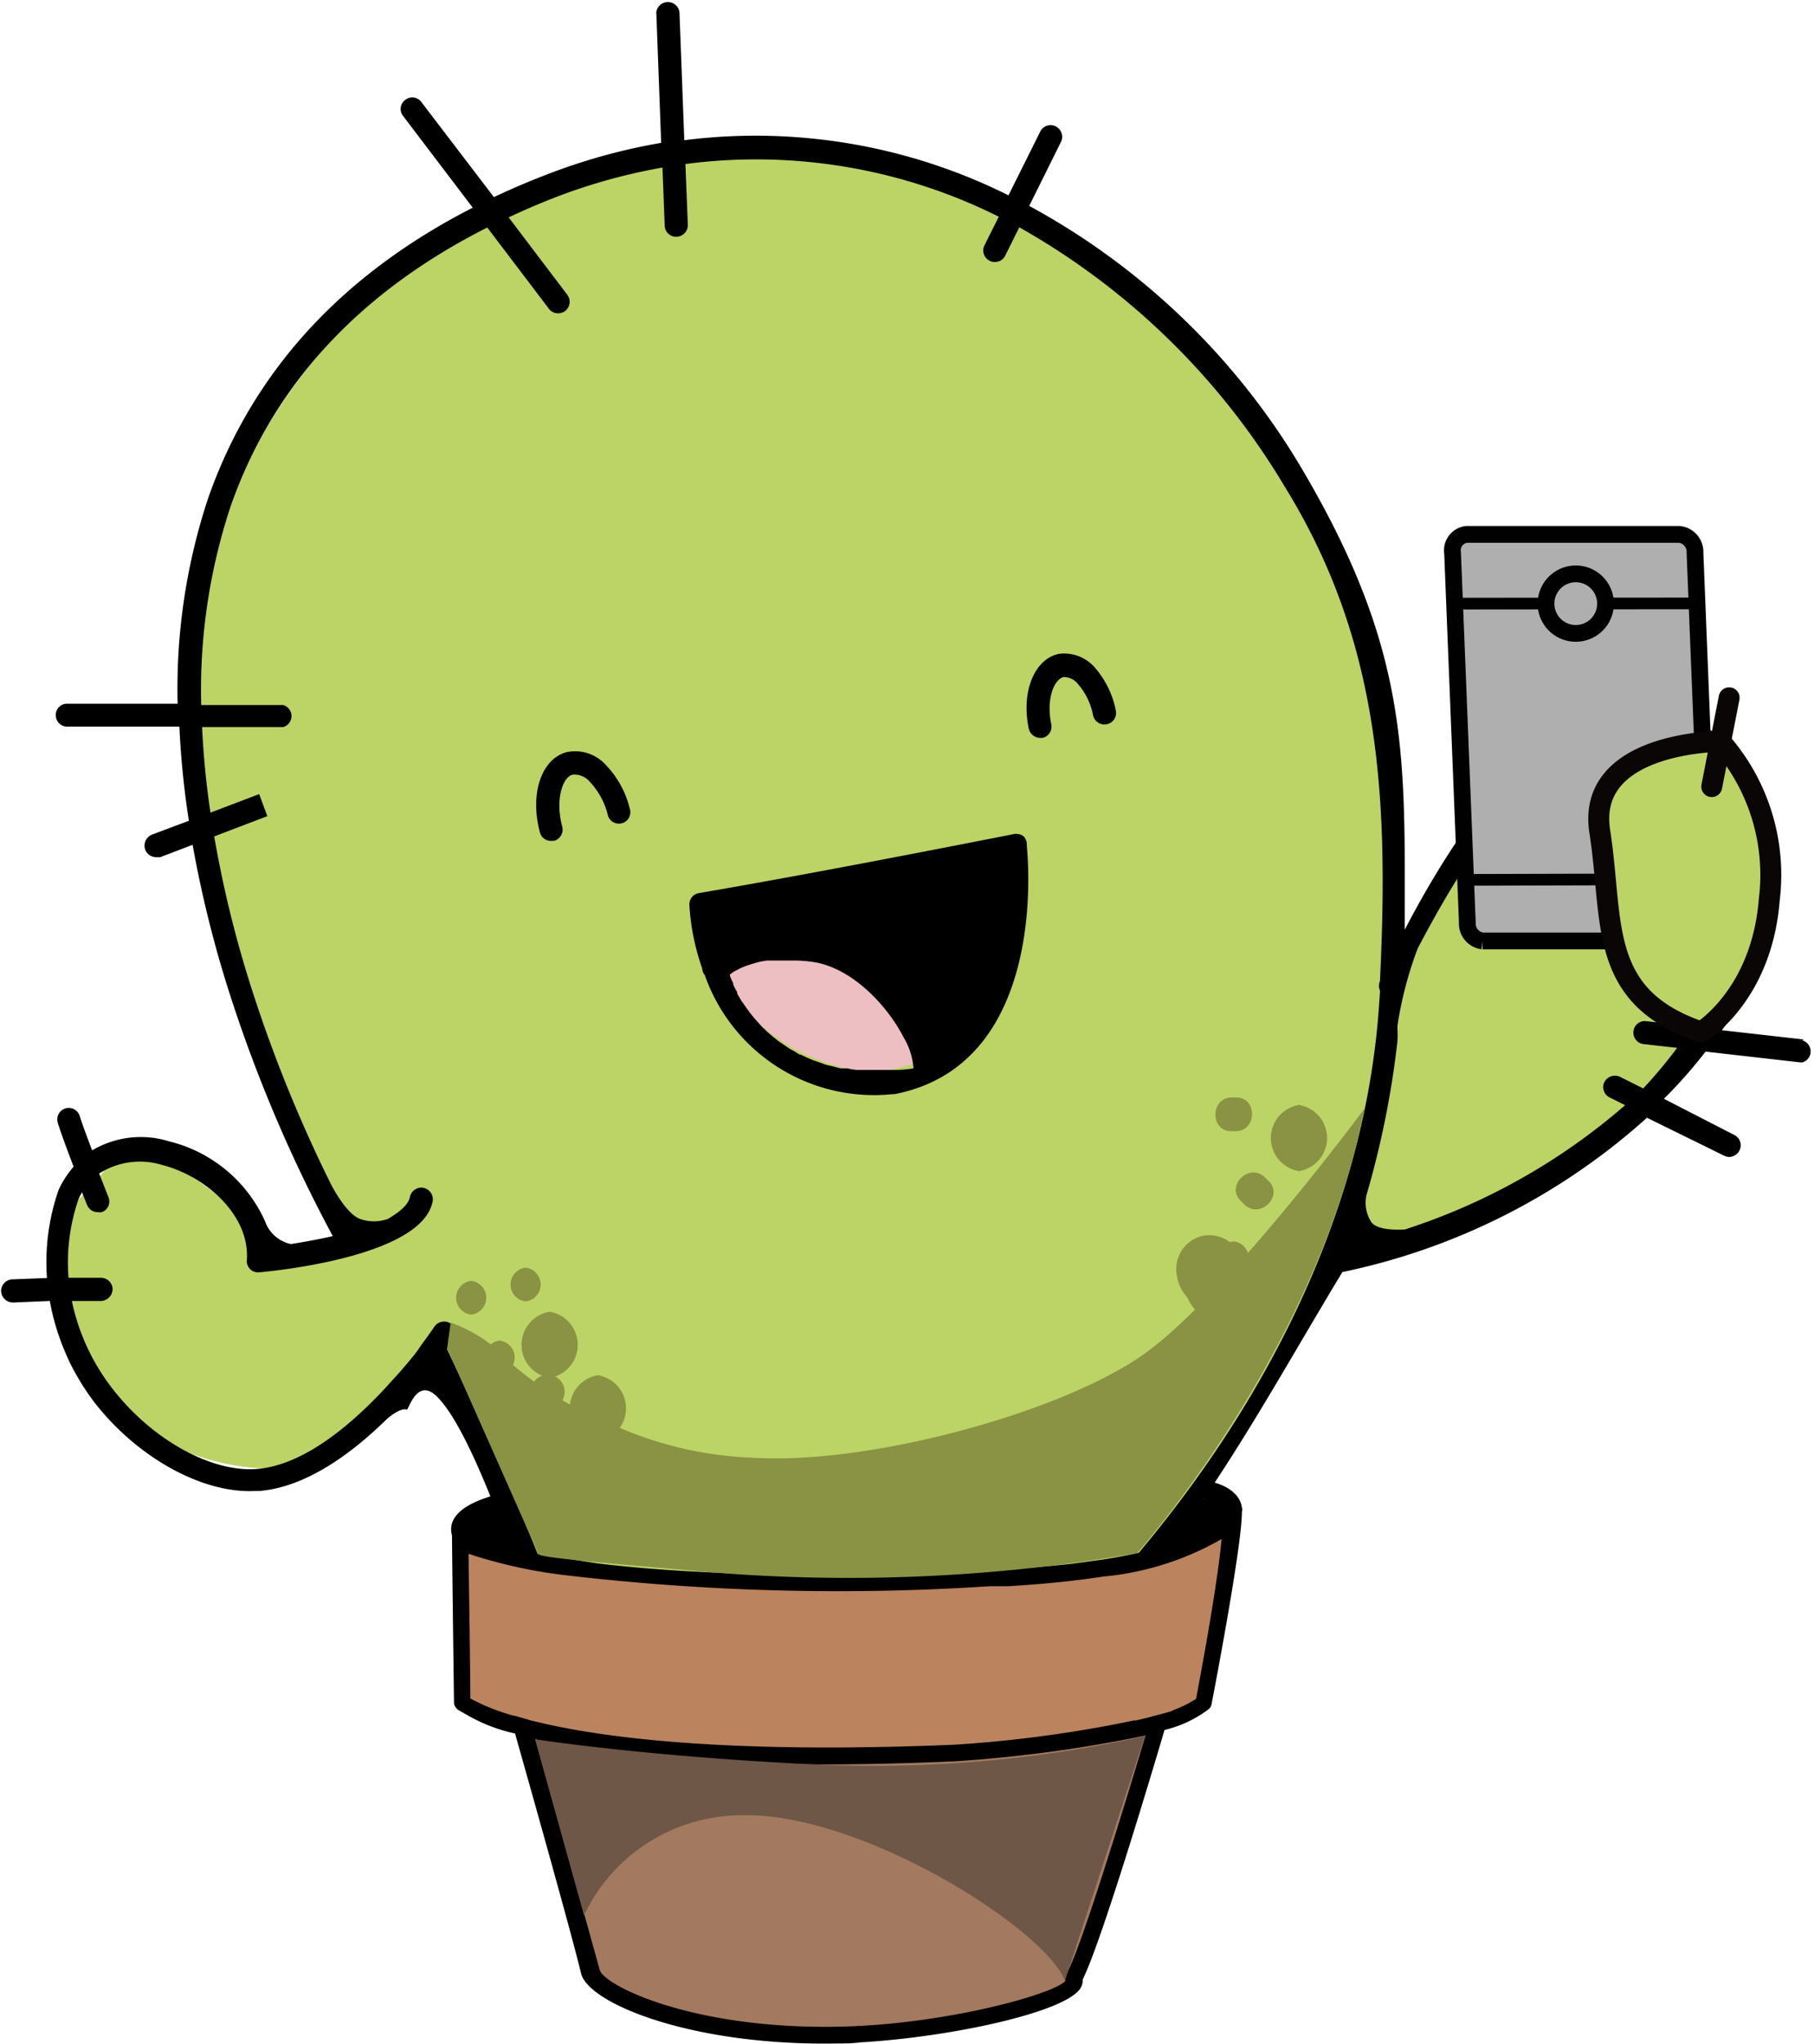 <svg id="Layer_1" data-name="Layer 1" xmlns="http://www.w3.org/2000/svg" viewBox="0 0 82.31 92.71"><defs><style>.cls-1,.cls-11{fill:#bcd365;}.cls-2{fill:#edbec2;}.cls-3{fill:#bb845e;}.cls-4{fill:#a37a5f;}.cls-5{fill:#899343;}.cls-10,.cls-6{fill:none;}.cls-6{stroke:#000;stroke-width:1.02px;}.cls-10,.cls-6,.cls-8,.cls-9{stroke-miterlimit:10;}.cls-7{fill:#6e5747;}.cls-8{fill:#afafaf;stroke-width:0.76px;}.cls-10,.cls-8,.cls-9{stroke:#000100;}.cls-9{fill:#fff;}.cls-10,.cls-9{stroke-width:0.53px;}.cls-11{stroke:#090605;stroke-linecap:round;stroke-linejoin:round;stroke-width:0.95px;}</style></defs><title>favicon</title><path class="cls-1" d="M670.29,413.4s-3.59-9.75-5.91-11.63l.41-2.25s-4.2,5.72-8.61,5.44-8-3.55-8.53-4.8-1.47-5.79.43-7.41,1.36-3.34,4.88-1.16,3.86,4.41,3.86,4.41l3.89-.76s-22.87-34.57,10.64-49.65a30.36,30.36,0,0,1,31.87,13.48c5.88,14.46,4.93,17.13,4.91,18.5-.1,5.23-1,5.68-1,5.68s7.42-15,14.62-11.94,1.78,20.48-16,23.63c0,0-7.32,13.3-12.07,16.56C693.69,411.5,674.42,414.89,670.29,413.4Z" transform="translate(-644.5 -338.37)"/><path class="cls-2" d="M676.92,381.61a7.72,7.72,0,0,0,4.48,4.74c3.7,1.59,5.66-.57,6.25-.24s-1.52-4-1.52-4-6-1.29-5.9-1.29Z" transform="translate(-644.5 -338.37)"/><path d="M726.34,385.52l-3.71-.42a13,13,0,0,0,2.54-7.64c-.11-3-1.34-5.18-3.44-6.15a5.87,5.87,0,0,0-1.44-.44l1.27-3.93a.52.52,0,0,0-.33-.66.53.53,0,0,0-.67.34l-1.33,4.15a8.37,8.37,0,0,0-5.17,1.77c-2.34,1.85-4.54,5.54-5.82,8,0-7.78.26-12.49-4.57-20.74a32.21,32.21,0,0,0-12.47-12.09l1.44-2.9a.53.53,0,0,0-.24-.71.52.52,0,0,0-.7.24l-1.44,2.89a25.69,25.69,0,0,0-14.71-2.5l-.22-5.81a.53.53,0,0,0-1.05,0l.22,5.93a26.9,26.9,0,0,0-5.25,1.46c-.81.31-1.59.65-2.34,1L663.62,343a.51.51,0,0,0-.73-.1.51.51,0,0,0-.1.73l3.16,4.16c-6,3.07-10,7.48-12,13.16a27.47,27.47,0,0,0-1.39,9.34l-5,0a.51.51,0,0,0-.53.51.52.52,0,0,0,.53.53l5.08,0a39.57,39.57,0,0,0,.43,4.27l-1.68.63a.54.54,0,0,0-.3.68.53.53,0,0,0,.51.34l.17,0,1.47-.56a52.18,52.18,0,0,0,1.76,7,65.71,65.71,0,0,0,4.6,10.75c-.62.14-1.27.26-1.9.36a1.6,1.6,0,0,1-1.18-1.05h0a6.46,6.46,0,0,0-4.35-3.61,4.33,4.33,0,0,0-3.49.41c-.26-.68-.48-1.29-.56-1.55a.52.52,0,1,0-1,.29c.1.35.41,1.19.72,2a4.51,4.51,0,0,0-.68,1.05,10,10,0,0,0-.53,4l-1.57.06a.53.53,0,0,0-.51.54.54.54,0,0,0,.55.51l1.66-.07A10.71,10.71,0,0,0,648.8,402c1.94,2.49,4.89,4.12,7.27,4h.19c2.12-.17,4.19-1.69,5.79-3.26,0,0,.6-.54.91-.43.09,0,.48-1.54,1.42-.54,1.28,1.33,3,5.7,4.9,11.67.34.1.66-.13,1,0,.18-2-5.5-13.88-5.5-13.88.17-.24.28-.39.3-.43a.54.54,0,0,0-.14-.73.53.53,0,0,0-.73.15s-.23.34-.61.85a5.23,5.23,0,0,1-.43.58c-.17.21-.37.45-.56.66l-.7.77h0c-1.55,1.65-3.66,3.42-5.74,3.59s-4.77-1.33-6.55-3.62a9.68,9.68,0,0,1-1.86-4l1.34,0a.55.55,0,0,0,.51-.55.53.53,0,0,0-.55-.5l-1.45,0a8.82,8.82,0,0,1,.46-3.59l.15-.29c.13.32.21.54.23.57a.51.51,0,0,0,.5.33.33.33,0,0,0,.17,0,.51.51,0,0,0,.3-.68l-.42-1.07a3.43,3.43,0,0,1,2.85-.39c2,.51,4,2.3,3.85,4.32a.51.51,0,0,0,.57.55c1.23-.11,7.39-.82,7.86-3.21a.53.53,0,0,0-.41-.62.53.53,0,0,0-.62.41c-.07.36-.46.68-1,1a1.89,1.89,0,0,1-1.26,0c-.58-.2-1.2-1.33-1.33-1.59a63.43,63.43,0,0,1-3.54-8.69,51.09,51.09,0,0,1-1.75-7.07l2.41-.92-.37-1-2.21.84a37.76,37.76,0,0,1-.38-3.88l3.68,0h0a.52.52,0,0,0,0-1l-3.72,0a26.48,26.48,0,0,1,1.33-9c1.9-5.46,5.81-9.71,11.65-12.66l2.8,3.69a.51.51,0,0,0,.44.2.53.53,0,0,0,.29-.1.53.53,0,0,0,.1-.74l-2.66-3.51c.66-.31,1.35-.61,2.07-.89a26.08,26.08,0,0,1,4.91-1.37l.1,2.64a.52.52,0,0,0,.54.5.53.53,0,0,0,.51-.54l-.11-2.76a24.62,24.62,0,0,1,14.22,2.39l-.65,1.3a.52.52,0,0,0,.24.7.43.43,0,0,0,.25.05.5.5,0,0,0,.45-.28l.64-1.29a32.71,32.71,0,0,1,12,11.69c4.35,7,4.77,14.05,4.37,22.4l0,.09a.54.54,0,0,0,0,.45c-.05.74-.1,1.49-.19,2.24-1.14,9.88-6.57,19.39-14.28,27.09.59-.11,1.18-.21,1.76-.33,4.59-4.83,7.69-10.78,11-16.24a29.65,29.65,0,0,0,13.82-7l3.5,1.72a.57.57,0,0,0,.25.06.55.55,0,0,0,.45-.3.52.52,0,0,0-.24-.7L720,388.21a22,22,0,0,0,1.89-2.14l4.31.49h.08a.52.52,0,0,0,0-1Zm-7.28,2.22-1.06-.53a.54.54,0,0,0-.7.24.52.52,0,0,0,.24.7l.7.35a28.65,28.65,0,0,1-10,5.64c-.23,0-1.15.07-1.5-.31a1.63,1.63,0,0,1-.24-1.24,41.43,41.43,0,0,0,1.41-7,4.93,4.93,0,0,0,0-.54l0-.16a17.09,17.09,0,0,1,.91-3.48c1.2-2.31,3.45-6.23,5.77-8.06a7.24,7.24,0,0,1,4.17-1.55l-.55,1.69a.53.53,0,0,0,.34.67.55.55,0,0,0,.18,0,.5.5,0,0,0,.48-.36l.63-1.94a5.08,5.08,0,0,1,1.31.37c1.77.81,2.74,2.62,2.84,5.24a12.19,12.19,0,0,1-2.64,7.46l-2.15-.24a.51.51,0,0,0-.58.46.52.52,0,0,0,.46.58l1.52.17A21.56,21.56,0,0,1,719.06,387.74Z" transform="translate(-644.5 -338.37)"/><path d="M690.93,376.29a.6.6,0,0,0-.41-.09c-10.15,2-14.27,2.67-14.31,2.68a.52.52,0,0,0-.43.53,10.46,10.46,0,0,0,.58,2.88.52.52,0,0,0,.12.31A8.14,8.14,0,0,0,685,388h.09c7.15-1.39,6-11.18,6-11.28A.54.54,0,0,0,690.93,376.29Zm-14,5.31Zm8,5.3c-.29,0-.56,0-.82,0l-.44,0-.32,0a3.06,3.06,0,0,1-.4-.07l-.31,0-.35-.09-.3-.07-.33-.12-.27-.09-.3-.13-.25-.12c-.1,0-.19-.1-.29-.15l-.22-.12-.28-.19a1.88,1.88,0,0,0-.18-.12l-.28-.22-.14-.12a3,3,0,0,1-.26-.24l-.12-.11-.25-.28-.09-.1-.24-.3-.06-.09c-.08-.1-.15-.21-.22-.31l-.06-.08-.2-.34,0-.07a2.79,2.79,0,0,1-.18-.34l0-.06c-.06-.11-.1-.22-.15-.33l0-.07.18-.13h0l.16-.08.11-.06.16-.07.18-.07.16-.05.24-.07.18-.05.29-.05.2,0,.34,0h.85a5.86,5.86,0,0,1,.69.06c1.76.24,3.39,1.95,4.15,3.44a3.16,3.16,0,0,1,.44,1.39A5.28,5.28,0,0,1,684.94,386.9Z" transform="translate(-644.5 -338.37)"/><path d="M694.72,371.22a.52.52,0,0,0,.41-.62,4.17,4.17,0,0,0-.91-1.9,1.84,1.84,0,0,0-1.68-.67c-1.11.24-1.71,1.72-1.36,3.39a.54.54,0,0,0,.53.42l.09,0a.52.52,0,0,0,.4-.62c-.23-1.11.1-2,.55-2.14a.83.83,0,0,1,.69.35,3,3,0,0,1,.66,1.4A.53.53,0,0,0,694.72,371.22Z" transform="translate(-644.5 -338.37)"/><path d="M672,373.08a1.87,1.87,0,0,0-1.8-.59c-1.14.31-1.67,1.9-1.2,3.64a.51.51,0,0,0,.52.38h.12a.53.53,0,0,0,.37-.65c-.32-1.18,0-2.22.46-2.35a.91.91,0,0,1,.8.33,3.36,3.36,0,0,1,.8,1.46.52.52,0,1,0,1-.27A4.31,4.31,0,0,0,672,373.08Z" transform="translate(-644.5 -338.37)"/><path class="cls-1" d="M696.74,407.71l3-3.73-1.08-.89a23.33,23.33,0,0,0-3.24.75c-.11.18-.59,2.08-.59,2.08Z" transform="translate(-644.5 -338.37)"/><path class="cls-3" d="M667,408.79s6.89,1.18,12,1.46a128.62,128.62,0,0,0,13.95-.52,27.3,27.3,0,0,0,4.87-1c1.09-.52,2.52-1.16,2.52-1.16a19.12,19.12,0,0,1-.21,2.41c-.16.72-1.2,5.87-1.2,5.87s-6,2.41-18.44,2.17-15.27-2.11-15.27-2.11l.08-7.2.19-.36Z" transform="translate(-644.5 -338.37)"/><path class="cls-4" d="M668.39,416.9l3.1,11.28A20.28,20.28,0,0,0,676,430.1a26.88,26.88,0,0,0,9.84.24,30.93,30.93,0,0,0,7.2-1.81l4-11.75s-9.16,1-14.7,1.38A50.65,50.65,0,0,1,668.39,416.9Z" transform="translate(-644.5 -338.37)"/><path d="M700.85,406.75c-.08-.63-.75-1.11-1.78-1.24a.43.43,0,0,0-.47.35.39.39,0,0,0,.35.43c.65.08,1.1.34,1.09.61,0,.43-1.19,1.53-5.49,2.21l-1.39.19c-1.08.12-2.3.22-3.7.28-3.21.15-6,.19-8.44.18h-1.27l-1.18,0c-2.89-.08-5.18-.26-7-.48L669.8,409a17.71,17.71,0,0,1-3.93-1,.32.32,0,0,1-.08-.31c.06-.16.45-.72,3.06-1.09l1.08-.16a.39.39,0,0,0,.31-.21c0-.12,0-.25,0-.39a.45.45,0,0,0-.41-.17l-1.09.16c-2.25.32-3.47.85-3.73,1.63a1,1,0,0,0,0,.56c0,.6.07,6.08.09,7.57a.37.37,0,0,0,.13.28,7.52,7.52,0,0,0,2.64,1.13c.52,1.84,2.6,9.2,3,10.9.37,1.37,5.08,3.28,11.61,3.16.35,0,.7,0,1.06-.05,4.14-.24,9.38-1.38,10-2.48a.69.69,0,0,0,.09-.38c.84-1.67,3.15-9.41,3.71-11.31a5.4,5.4,0,0,0,2-.94.36.36,0,0,0,.13-.21c.06-.3,1.4-7.26,1.38-8.75A.29.29,0,0,0,700.85,406.75Zm-8,21.19a.4.4,0,0,0,0,.28c-.59.64-5.62,2-10.35,2.08-6.59.12-10.6-1.87-10.79-2.58-.43-1.58-2.26-8.09-2.92-10.46,3.16.75,8.9,1.45,19.07,1a62.34,62.34,0,0,0,8.62-1.17C695.35,420.85,693.46,427,692.87,427.94Zm5.9-12.5a4.9,4.9,0,0,1-1.4.62.51.51,0,0,0-.15-.07.42.42,0,0,0-.51.26,57.44,57.44,0,0,1-8.91,1.26c-10.67.44-16.37-.37-19.29-1.13a.4.4,0,0,0-.5-.26.36.36,0,0,0-.15.08,9.11,9.11,0,0,1-2-.79c0-1.38-.06-4.9-.08-6.56a22.48,22.48,0,0,0,4.66,1h0a105.9,105.9,0,0,0,19,.47l.83,0c1.66-.1,3.09-.25,4.32-.44h0a13.2,13.2,0,0,0,5.36-1.7C699.72,410.44,698.92,414.63,698.77,415.44Z" transform="translate(-644.5 -338.37)"/><path d="M667.82,406.56l1.12,2.58a11.67,11.67,0,0,1-2.85-.68c-.89-.45-.78-.94-.21-1.53S667.82,406.56,667.82,406.56Z" transform="translate(-644.5 -338.37)"/><path d="M696.75,409l2.75-3.08s1.15.32.93,1S697.59,409,696.75,409Z" transform="translate(-644.5 -338.37)"/><path class="cls-3" d="M667.24,416s1,.33,1.52.44.43-.51.43-.51l-1-.7Z" transform="translate(-644.5 -338.37)"/><path class="cls-3" d="M696,416.42s1.35-.33,1.64-.43,0-.49,0-.49a9.37,9.37,0,0,0-1.22-.37c-.1,0-.82.67-.82.67Z" transform="translate(-644.5 -338.37)"/><polygon class="cls-1" points="24.57 70.36 22.53 65.88 25.72 65.77 26.76 68.01 24.57 70.36"/><path class="cls-5" d="M672.56,403.11a16.92,16.92,0,0,0,6.31,1.39c5.22.27,13.82-2.07,17.54-4.71s10-11.13,10-11.13c-2.14,11-10.32,20.16-10.32,20.16a76.74,76.74,0,0,1-20.53.76c-7.32-.62-6.6-.64-6.68-.84l-4.09-9.22.16-1.16a6.86,6.86,0,0,1,2.82,1.92A16.52,16.52,0,0,0,672.56,403.11Z" transform="translate(-644.5 -338.37)"/><path class="cls-5" d="M665.88,398a.77.77,0,0,0,0-1.53.77.77,0,0,0,0,1.53Z" transform="translate(-644.5 -338.37)"/><path class="cls-5" d="M667.17,400.71a.77.77,0,0,0,0-1.53.77.77,0,0,0,0,1.53Z" transform="translate(-644.5 -338.37)"/><path class="cls-5" d="M700.4,389.68h.16c1,0,1-1.57,0-1.53h-.16c-1,0-1,1.57,0,1.53Z" transform="translate(-644.5 -338.37)"/><path class="cls-5" d="M703.37,390.55a.77.77,0,0,0,0-1.53.77.77,0,0,0,0,1.53Z" transform="translate(-644.5 -338.37)"/><path class="cls-5" d="M700.81,392.85l.16.16c.72.68,1.8-.41,1.08-1.08l-.16-.16c-.72-.68-1.8.4-1.08,1.08Z" transform="translate(-644.5 -338.37)"/><path class="cls-5" d="M668.35,397.4a.77.77,0,0,0,0-1.53.77.77,0,0,0,0,1.53Z" transform="translate(-644.5 -338.37)"/><path class="cls-5" d="M669.27,400.14a.77.77,0,0,0,0-1.53.77.77,0,0,0,0,1.53Z" transform="translate(-644.5 -338.37)"/><path class="cls-5" d="M669.35,402.27a.77.77,0,0,0,0-1.54.77.77,0,0,0,0,1.54Z" transform="translate(-644.5 -338.37)"/><path class="cls-5" d="M700.48,396.21a.77.77,0,0,0,0-1.53.77.77,0,0,0,0,1.53Z" transform="translate(-644.5 -338.37)"/><path class="cls-5" d="M703.44,391.49a1.52,1.52,0,0,0,0-3,1.52,1.52,0,0,0,0,3Z" transform="translate(-644.5 -338.37)"/><path class="cls-5" d="M669.44,400.87a1.52,1.52,0,0,0,0-3,1.52,1.52,0,0,0,0,3Z" transform="translate(-644.5 -338.37)"/><path class="cls-5" d="M671.63,403.75a1.52,1.52,0,0,0,0-3,1.52,1.52,0,0,0,0,3Z" transform="translate(-644.5 -338.37)"/><path class="cls-5" d="M697.92,396.32a1.69,1.69,0,0,0,.39.82s.15.23.22.25-.16-.19-.18-.27a1.54,1.54,0,0,0,1.87,1.06,1.56,1.56,0,0,0,1.07-1.87,1.85,1.85,0,0,0-.39-.81s-.16-.24-.22-.26.16.19.17.28a1.53,1.53,0,0,0-1.87-1.07,1.55,1.55,0,0,0-1.06,1.87Z" transform="translate(-644.5 -338.37)"/><path class="cls-6" d="M709.33,394.37" transform="translate(-644.5 -338.37)"/><path class="cls-6" d="M724.54,379.87" transform="translate(-644.5 -338.37)"/><path class="cls-7" d="M671,425.25a7.92,7.92,0,0,1,7.23-4.54c5.43-.1,13.73,5.19,14.59,7.51l3.63-11.1a56.86,56.86,0,0,1-14.67,1.3c-8-.37-13-1.16-13-1.16Z" transform="translate(-644.5 -338.37)"/><path class="cls-8" d="M722.08,380.22a.73.73,0,0,1-.63.83h-9.68a.79.79,0,0,1-.69-.83l-.67-16.77a.73.73,0,0,1,.63-.84h9.67a.8.8,0,0,1,.7.84Z" transform="translate(-644.5 -338.37)"/><line class="cls-9" x1="65.99" y1="27.38" x2="77" y2="27.37"/><line class="cls-10" x1="66.5" y1="39.91" x2="77.5" y2="39.88"/><path class="cls-8" d="M717.35,365.76A1.35,1.35,0,1,1,716,364.4,1.35,1.35,0,0,1,717.35,365.76Z" transform="translate(-644.5 -338.37)"/><path class="cls-11" d="M722.56,372s-6.11,0-5.47,4.09-.13,7.49,4.6,9.09c0,0,2.75-1.66,3.09-6A9.15,9.15,0,0,0,722.56,372Z" transform="translate(-644.5 -338.37)"/><line class="cls-11" x1="77.67" y1="35.68" x2="78.46" y2="31.65"/></svg>